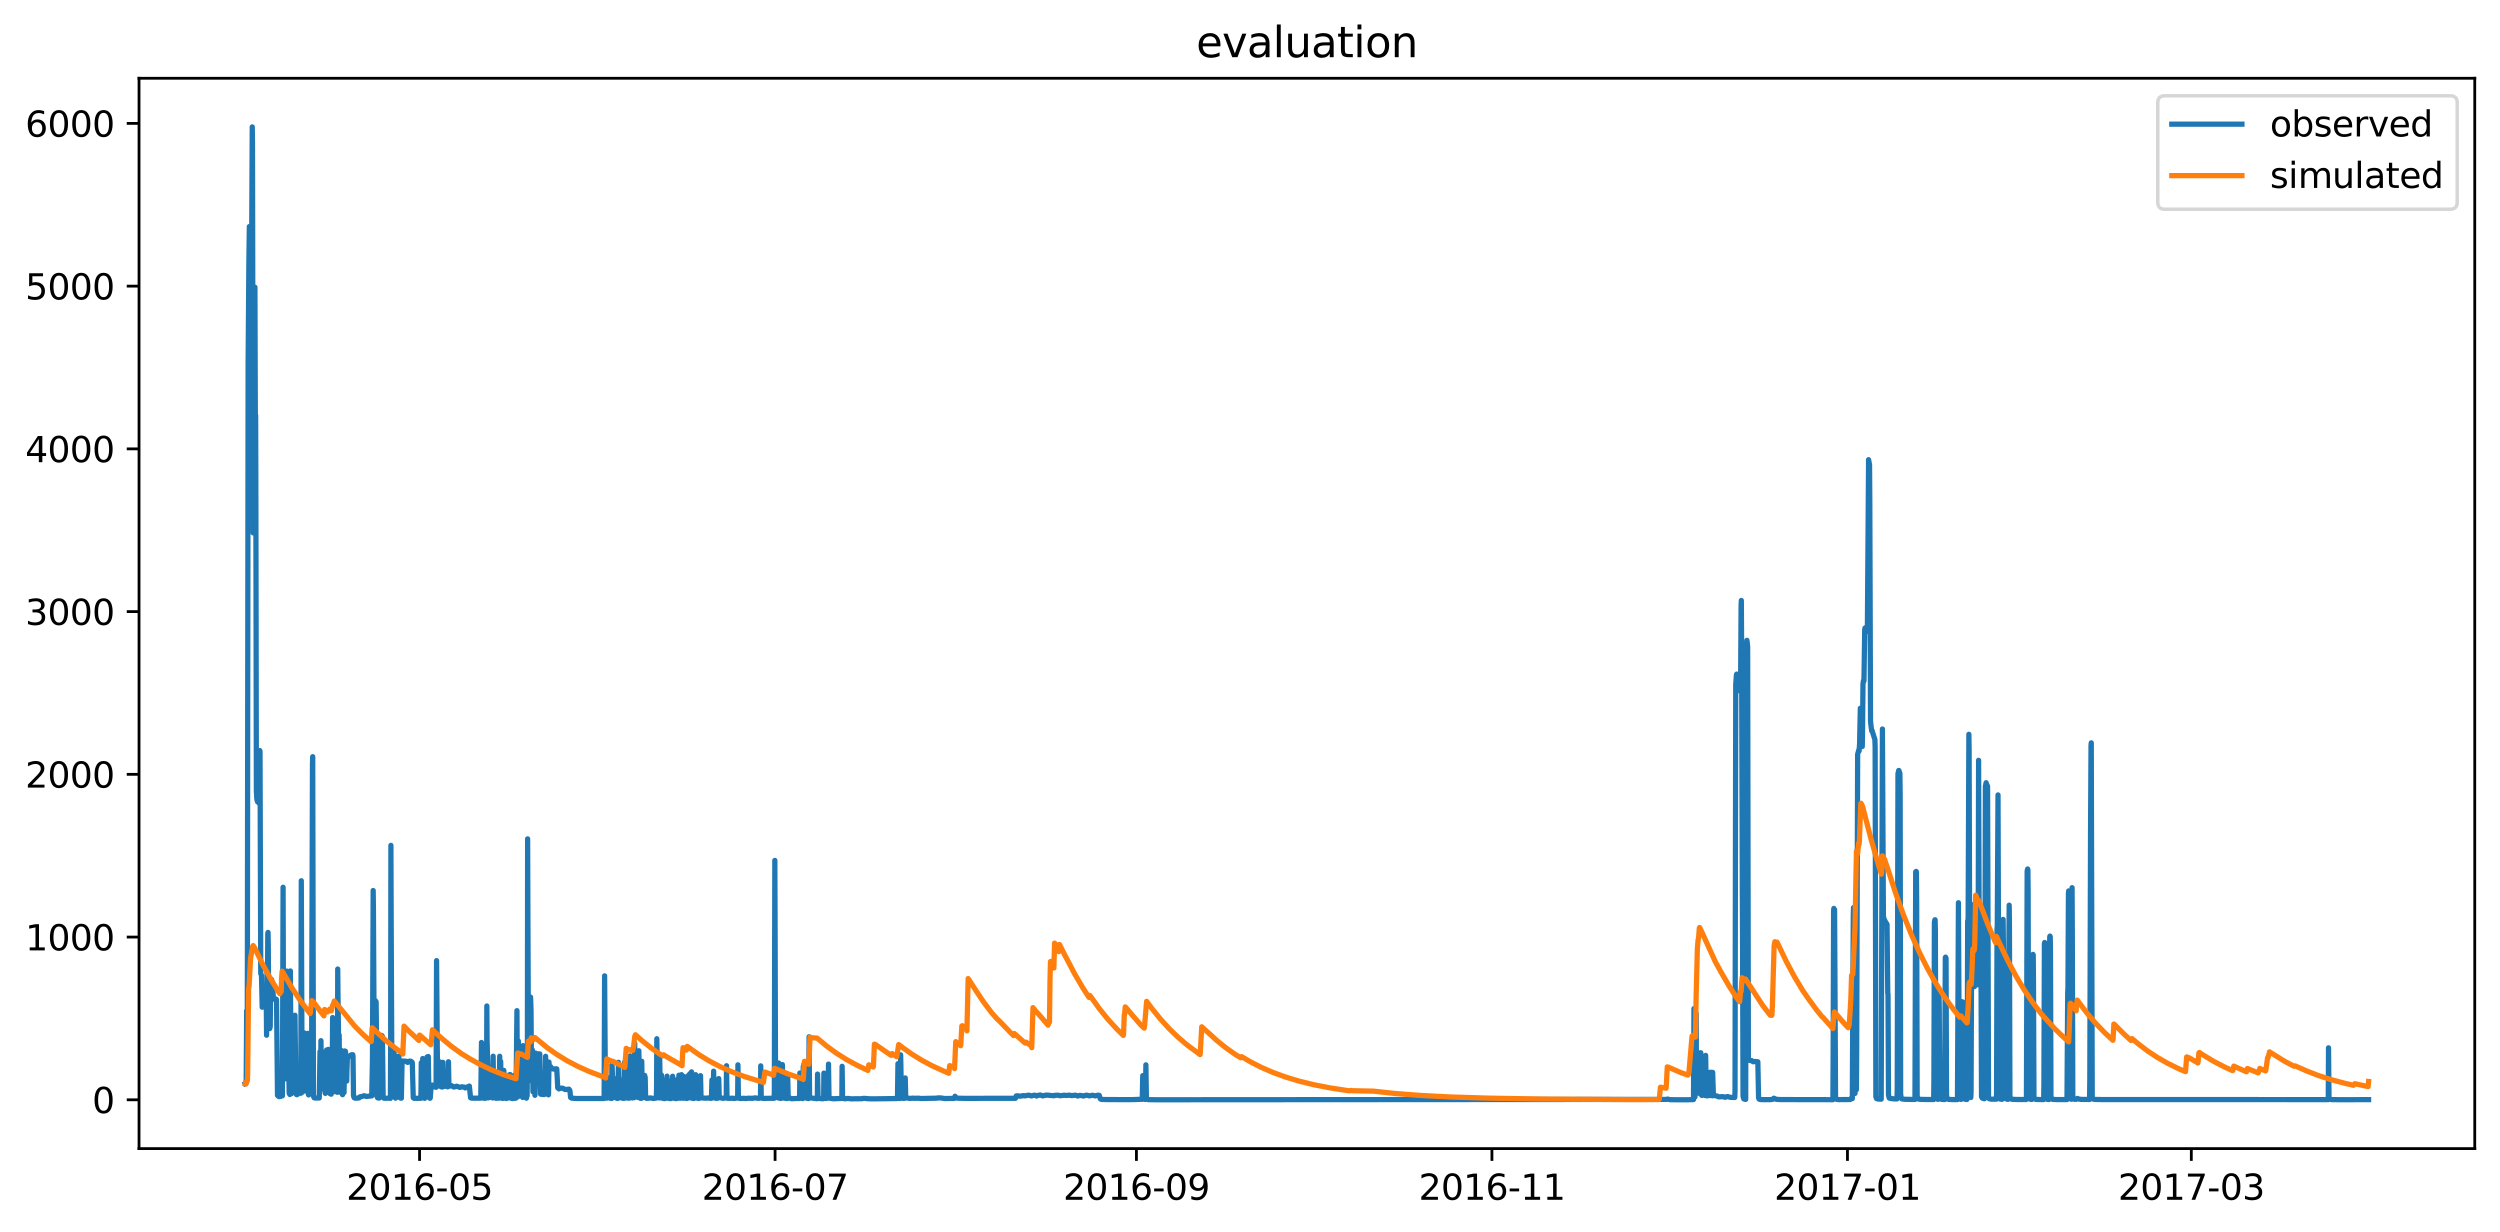 <?xml version="1.0" encoding="utf-8" standalone="no"?>
<!DOCTYPE svg PUBLIC "-//W3C//DTD SVG 1.1//EN"
  "http://www.w3.org/Graphics/SVG/1.1/DTD/svg11.dtd">
<svg xmlns:xlink="http://www.w3.org/1999/xlink" width="712.96pt" height="351.436pt" viewBox="0 0 712.96 351.436" xmlns="http://www.w3.org/2000/svg" version="1.1">
 <defs>
  <style type="text/css">*{stroke-linejoin: round; stroke-linecap: butt}</style>
 </defs>
 <g id="figure_1">
  <g id="patch_1">
   <path d="M 0 351.436 
L 712.96 351.436 
L 712.96 0 
L 0 0 
z
" style="fill: #ffffff"/>
  </g>
  <g id="axes_1">
   <g id="patch_2">
    <path d="M 39.65 327.558 
L 705.76 327.558 
L 705.76 22.318 
L 39.65 22.318 
z
" style="fill: #ffffff"/>
   </g>
   <g id="matplotlib.axis_1">
    <g id="xtick_1">
     <g id="line2d_1">
      <defs>
       <path id="mde71f99a13" d="M 0 0 
L 0 3.5 
" style="stroke: #000000; stroke-width: 0.8"/>
      </defs>
      <g>
       <use xlink:href="#mde71f99a13" x="119.652" y="327.558" style="stroke: #000000; stroke-width: 0.8"/>
      </g>
     </g>
     <g id="text_1">
      <!-- 2016-05 -->
      <g transform="translate(98.76 342.157) scale(0.1 -0.1)">
       <defs>
        <path id="DejaVuSans-32" d="M 1228 531 
L 3431 531 
L 3431 0 
L 469 0 
L 469 531 
Q 828 903 1448 1529 
Q 2069 2156 2228 2338 
Q 2531 2678 2651 2914 
Q 2772 3150 2772 3378 
Q 2772 3750 2511 3984 
Q 2250 4219 1831 4219 
Q 1534 4219 1204 4116 
Q 875 4013 500 3803 
L 500 4441 
Q 881 4594 1212 4672 
Q 1544 4750 1819 4750 
Q 2544 4750 2975 4387 
Q 3406 4025 3406 3419 
Q 3406 3131 3298 2873 
Q 3191 2616 2906 2266 
Q 2828 2175 2409 1742 
Q 1991 1309 1228 531 
z
" transform="scale(0.016)"/>
        <path id="DejaVuSans-30" d="M 2034 4250 
Q 1547 4250 1301 3770 
Q 1056 3291 1056 2328 
Q 1056 1369 1301 889 
Q 1547 409 2034 409 
Q 2525 409 2770 889 
Q 3016 1369 3016 2328 
Q 3016 3291 2770 3770 
Q 2525 4250 2034 4250 
z
M 2034 4750 
Q 2819 4750 3233 4129 
Q 3647 3509 3647 2328 
Q 3647 1150 3233 529 
Q 2819 -91 2034 -91 
Q 1250 -91 836 529 
Q 422 1150 422 2328 
Q 422 3509 836 4129 
Q 1250 4750 2034 4750 
z
" transform="scale(0.016)"/>
        <path id="DejaVuSans-31" d="M 794 531 
L 1825 531 
L 1825 4091 
L 703 3866 
L 703 4441 
L 1819 4666 
L 2450 4666 
L 2450 531 
L 3481 531 
L 3481 0 
L 794 0 
L 794 531 
z
" transform="scale(0.016)"/>
        <path id="DejaVuSans-36" d="M 2113 2584 
Q 1688 2584 1439 2293 
Q 1191 2003 1191 1497 
Q 1191 994 1439 701 
Q 1688 409 2113 409 
Q 2538 409 2786 701 
Q 3034 994 3034 1497 
Q 3034 2003 2786 2293 
Q 2538 2584 2113 2584 
z
M 3366 4563 
L 3366 3988 
Q 3128 4100 2886 4159 
Q 2644 4219 2406 4219 
Q 1781 4219 1451 3797 
Q 1122 3375 1075 2522 
Q 1259 2794 1537 2939 
Q 1816 3084 2150 3084 
Q 2853 3084 3261 2657 
Q 3669 2231 3669 1497 
Q 3669 778 3244 343 
Q 2819 -91 2113 -91 
Q 1303 -91 875 529 
Q 447 1150 447 2328 
Q 447 3434 972 4092 
Q 1497 4750 2381 4750 
Q 2619 4750 2861 4703 
Q 3103 4656 3366 4563 
z
" transform="scale(0.016)"/>
        <path id="DejaVuSans-2d" d="M 313 2009 
L 1997 2009 
L 1997 1497 
L 313 1497 
L 313 2009 
z
" transform="scale(0.016)"/>
        <path id="DejaVuSans-35" d="M 691 4666 
L 3169 4666 
L 3169 4134 
L 1269 4134 
L 1269 2991 
Q 1406 3038 1543 3061 
Q 1681 3084 1819 3084 
Q 2600 3084 3056 2656 
Q 3513 2228 3513 1497 
Q 3513 744 3044 326 
Q 2575 -91 1722 -91 
Q 1428 -91 1123 -41 
Q 819 9 494 109 
L 494 744 
Q 775 591 1075 516 
Q 1375 441 1709 441 
Q 2250 441 2565 725 
Q 2881 1009 2881 1497 
Q 2881 1984 2565 2268 
Q 2250 2553 1709 2553 
Q 1456 2553 1204 2497 
Q 953 2441 691 2322 
L 691 4666 
z
" transform="scale(0.016)"/>
       </defs>
       <use xlink:href="#DejaVuSans-32"/>
       <use xlink:href="#DejaVuSans-30" x="63.623"/>
       <use xlink:href="#DejaVuSans-31" x="127.246"/>
       <use xlink:href="#DejaVuSans-36" x="190.869"/>
       <use xlink:href="#DejaVuSans-2d" x="254.492"/>
       <use xlink:href="#DejaVuSans-30" x="290.576"/>
       <use xlink:href="#DejaVuSans-35" x="354.199"/>
      </g>
     </g>
    </g>
    <g id="xtick_2">
     <g id="line2d_2">
      <g>
       <use xlink:href="#mde71f99a13" x="221.039" y="327.558" style="stroke: #000000; stroke-width: 0.8"/>
      </g>
     </g>
     <g id="text_2">
      <!-- 2016-07 -->
      <g transform="translate(200.148 342.157) scale(0.1 -0.1)">
       <defs>
        <path id="DejaVuSans-37" d="M 525 4666 
L 3525 4666 
L 3525 4397 
L 1831 0 
L 1172 0 
L 2766 4134 
L 525 4134 
L 525 4666 
z
" transform="scale(0.016)"/>
       </defs>
       <use xlink:href="#DejaVuSans-32"/>
       <use xlink:href="#DejaVuSans-30" x="63.623"/>
       <use xlink:href="#DejaVuSans-31" x="127.246"/>
       <use xlink:href="#DejaVuSans-36" x="190.869"/>
       <use xlink:href="#DejaVuSans-2d" x="254.492"/>
       <use xlink:href="#DejaVuSans-30" x="290.576"/>
       <use xlink:href="#DejaVuSans-37" x="354.199"/>
      </g>
     </g>
    </g>
    <g id="xtick_3">
     <g id="line2d_3">
      <g>
       <use xlink:href="#mde71f99a13" x="324.089" y="327.558" style="stroke: #000000; stroke-width: 0.8"/>
      </g>
     </g>
     <g id="text_3">
      <!-- 2016-09 -->
      <g transform="translate(303.197 342.157) scale(0.1 -0.1)">
       <defs>
        <path id="DejaVuSans-39" d="M 703 97 
L 703 672 
Q 941 559 1184 500 
Q 1428 441 1663 441 
Q 2288 441 2617 861 
Q 2947 1281 2994 2138 
Q 2813 1869 2534 1725 
Q 2256 1581 1919 1581 
Q 1219 1581 811 2004 
Q 403 2428 403 3163 
Q 403 3881 828 4315 
Q 1253 4750 1959 4750 
Q 2769 4750 3195 4129 
Q 3622 3509 3622 2328 
Q 3622 1225 3098 567 
Q 2575 -91 1691 -91 
Q 1453 -91 1209 -44 
Q 966 3 703 97 
z
M 1959 2075 
Q 2384 2075 2632 2365 
Q 2881 2656 2881 3163 
Q 2881 3666 2632 3958 
Q 2384 4250 1959 4250 
Q 1534 4250 1286 3958 
Q 1038 3666 1038 3163 
Q 1038 2656 1286 2365 
Q 1534 2075 1959 2075 
z
" transform="scale(0.016)"/>
       </defs>
       <use xlink:href="#DejaVuSans-32"/>
       <use xlink:href="#DejaVuSans-30" x="63.623"/>
       <use xlink:href="#DejaVuSans-31" x="127.246"/>
       <use xlink:href="#DejaVuSans-36" x="190.869"/>
       <use xlink:href="#DejaVuSans-2d" x="254.492"/>
       <use xlink:href="#DejaVuSans-30" x="290.576"/>
       <use xlink:href="#DejaVuSans-39" x="354.199"/>
      </g>
     </g>
    </g>
    <g id="xtick_4">
     <g id="line2d_4">
      <g>
       <use xlink:href="#mde71f99a13" x="425.476" y="327.558" style="stroke: #000000; stroke-width: 0.8"/>
      </g>
     </g>
     <g id="text_4">
      <!-- 2016-11 -->
      <g transform="translate(404.585 342.157) scale(0.1 -0.1)">
       <use xlink:href="#DejaVuSans-32"/>
       <use xlink:href="#DejaVuSans-30" x="63.623"/>
       <use xlink:href="#DejaVuSans-31" x="127.246"/>
       <use xlink:href="#DejaVuSans-36" x="190.869"/>
       <use xlink:href="#DejaVuSans-2d" x="254.492"/>
       <use xlink:href="#DejaVuSans-31" x="290.576"/>
       <use xlink:href="#DejaVuSans-31" x="354.199"/>
      </g>
     </g>
    </g>
    <g id="xtick_5">
     <g id="line2d_5">
      <g>
       <use xlink:href="#mde71f99a13" x="526.864" y="327.558" style="stroke: #000000; stroke-width: 0.8"/>
      </g>
     </g>
     <g id="text_5">
      <!-- 2017-01 -->
      <g transform="translate(505.972 342.157) scale(0.1 -0.1)">
       <use xlink:href="#DejaVuSans-32"/>
       <use xlink:href="#DejaVuSans-30" x="63.623"/>
       <use xlink:href="#DejaVuSans-31" x="127.246"/>
       <use xlink:href="#DejaVuSans-37" x="190.869"/>
       <use xlink:href="#DejaVuSans-2d" x="254.492"/>
       <use xlink:href="#DejaVuSans-30" x="290.576"/>
       <use xlink:href="#DejaVuSans-31" x="354.199"/>
      </g>
     </g>
    </g>
    <g id="xtick_6">
     <g id="line2d_6">
      <g>
       <use xlink:href="#mde71f99a13" x="624.927" y="327.558" style="stroke: #000000; stroke-width: 0.8"/>
      </g>
     </g>
     <g id="text_6">
      <!-- 2017-03 -->
      <g transform="translate(604.036 342.157) scale(0.1 -0.1)">
       <defs>
        <path id="DejaVuSans-33" d="M 2597 2516 
Q 3050 2419 3304 2112 
Q 3559 1806 3559 1356 
Q 3559 666 3084 287 
Q 2609 -91 1734 -91 
Q 1441 -91 1130 -33 
Q 819 25 488 141 
L 488 750 
Q 750 597 1062 519 
Q 1375 441 1716 441 
Q 2309 441 2620 675 
Q 2931 909 2931 1356 
Q 2931 1769 2642 2001 
Q 2353 2234 1838 2234 
L 1294 2234 
L 1294 2753 
L 1863 2753 
Q 2328 2753 2575 2939 
Q 2822 3125 2822 3475 
Q 2822 3834 2567 4026 
Q 2313 4219 1838 4219 
Q 1578 4219 1281 4162 
Q 984 4106 628 3988 
L 628 4550 
Q 988 4650 1302 4700 
Q 1616 4750 1894 4750 
Q 2613 4750 3031 4423 
Q 3450 4097 3450 3541 
Q 3450 3153 3228 2886 
Q 3006 2619 2597 2516 
z
" transform="scale(0.016)"/>
       </defs>
       <use xlink:href="#DejaVuSans-32"/>
       <use xlink:href="#DejaVuSans-30" x="63.623"/>
       <use xlink:href="#DejaVuSans-31" x="127.246"/>
       <use xlink:href="#DejaVuSans-37" x="190.869"/>
       <use xlink:href="#DejaVuSans-2d" x="254.492"/>
       <use xlink:href="#DejaVuSans-30" x="290.576"/>
       <use xlink:href="#DejaVuSans-33" x="354.199"/>
      </g>
     </g>
    </g>
   </g>
   <g id="matplotlib.axis_2">
    <g id="ytick_1">
     <g id="line2d_7">
      <defs>
       <path id="maaecb0403d" d="M 0 0 
L -3.5 0 
" style="stroke: #000000; stroke-width: 0.8"/>
      </defs>
      <g>
       <use xlink:href="#maaecb0403d" x="39.65" y="313.638" style="stroke: #000000; stroke-width: 0.8"/>
      </g>
     </g>
     <g id="text_7">
      <!-- 0 -->
      <g transform="translate(26.288 317.437) scale(0.1 -0.1)">
       <use xlink:href="#DejaVuSans-30"/>
      </g>
     </g>
    </g>
    <g id="ytick_2">
     <g id="line2d_8">
      <g>
       <use xlink:href="#maaecb0403d" x="39.65" y="267.229" style="stroke: #000000; stroke-width: 0.8"/>
      </g>
     </g>
     <g id="text_8">
      <!-- 1000 -->
      <g transform="translate(7.2 271.029) scale(0.1 -0.1)">
       <use xlink:href="#DejaVuSans-31"/>
       <use xlink:href="#DejaVuSans-30" x="63.623"/>
       <use xlink:href="#DejaVuSans-30" x="127.246"/>
       <use xlink:href="#DejaVuSans-30" x="190.869"/>
      </g>
     </g>
    </g>
    <g id="ytick_3">
     <g id="line2d_9">
      <g>
       <use xlink:href="#maaecb0403d" x="39.65" y="220.821" style="stroke: #000000; stroke-width: 0.8"/>
      </g>
     </g>
     <g id="text_9">
      <!-- 2000 -->
      <g transform="translate(7.2 224.62) scale(0.1 -0.1)">
       <use xlink:href="#DejaVuSans-32"/>
       <use xlink:href="#DejaVuSans-30" x="63.623"/>
       <use xlink:href="#DejaVuSans-30" x="127.246"/>
       <use xlink:href="#DejaVuSans-30" x="190.869"/>
      </g>
     </g>
    </g>
    <g id="ytick_4">
     <g id="line2d_10">
      <g>
       <use xlink:href="#maaecb0403d" x="39.65" y="174.413" style="stroke: #000000; stroke-width: 0.8"/>
      </g>
     </g>
     <g id="text_10">
      <!-- 3000 -->
      <g transform="translate(7.2 178.212) scale(0.1 -0.1)">
       <use xlink:href="#DejaVuSans-33"/>
       <use xlink:href="#DejaVuSans-30" x="63.623"/>
       <use xlink:href="#DejaVuSans-30" x="127.246"/>
       <use xlink:href="#DejaVuSans-30" x="190.869"/>
      </g>
     </g>
    </g>
    <g id="ytick_5">
     <g id="line2d_11">
      <g>
       <use xlink:href="#maaecb0403d" x="39.65" y="128.004" style="stroke: #000000; stroke-width: 0.8"/>
      </g>
     </g>
     <g id="text_11">
      <!-- 4000 -->
      <g transform="translate(7.2 131.804) scale(0.1 -0.1)">
       <defs>
        <path id="DejaVuSans-34" d="M 2419 4116 
L 825 1625 
L 2419 1625 
L 2419 4116 
z
M 2253 4666 
L 3047 4666 
L 3047 1625 
L 3713 1625 
L 3713 1100 
L 3047 1100 
L 3047 0 
L 2419 0 
L 2419 1100 
L 313 1100 
L 313 1709 
L 2253 4666 
z
" transform="scale(0.016)"/>
       </defs>
       <use xlink:href="#DejaVuSans-34"/>
       <use xlink:href="#DejaVuSans-30" x="63.623"/>
       <use xlink:href="#DejaVuSans-30" x="127.246"/>
       <use xlink:href="#DejaVuSans-30" x="190.869"/>
      </g>
     </g>
    </g>
    <g id="ytick_6">
     <g id="line2d_12">
      <g>
       <use xlink:href="#maaecb0403d" x="39.65" y="81.596" style="stroke: #000000; stroke-width: 0.8"/>
      </g>
     </g>
     <g id="text_12">
      <!-- 5000 -->
      <g transform="translate(7.2 85.395) scale(0.1 -0.1)">
       <use xlink:href="#DejaVuSans-35"/>
       <use xlink:href="#DejaVuSans-30" x="63.623"/>
       <use xlink:href="#DejaVuSans-30" x="127.246"/>
       <use xlink:href="#DejaVuSans-30" x="190.869"/>
      </g>
     </g>
    </g>
    <g id="ytick_7">
     <g id="line2d_13">
      <g>
       <use xlink:href="#maaecb0403d" x="39.65" y="35.188" style="stroke: #000000; stroke-width: 0.8"/>
      </g>
     </g>
     <g id="text_13">
      <!-- 6000 -->
      <g transform="translate(7.2 38.987) scale(0.1 -0.1)">
       <use xlink:href="#DejaVuSans-36"/>
       <use xlink:href="#DejaVuSans-30" x="63.623"/>
       <use xlink:href="#DejaVuSans-30" x="127.246"/>
       <use xlink:href="#DejaVuSans-30" x="190.869"/>
      </g>
     </g>
    </g>
   </g>
   <g id="line2d_14">
    <path d="M 69.928 309.046 
L 70.135 308.941 
L 70.205 308.772 
L 70.343 288.236 
L 70.482 304.166 
L 70.551 276.278 
L 70.759 103.949 
L 70.967 75.756 
L 71.105 64.618 
L 71.313 71.695 
L 71.451 75.872 
L 71.59 112.882 
L 71.798 64.038 
L 71.936 36.193 
L 72.005 40.485 
L 72.213 151.981 
L 72.559 85.153 
L 72.698 81.905 
L 72.836 126.805 
L 72.906 118.451 
L 72.975 145.02 
L 73.113 225.538 
L 73.252 227.975 
L 73.46 228.671 
L 73.598 228.787 
L 73.667 228.787 
L 73.737 228.903 
L 73.806 228.787 
L 73.944 229.135 
L 74.014 225.654 
L 74.083 214.052 
L 74.152 214.284 
L 74.36 277.62 
L 74.568 278.189 
L 74.775 287.238 
L 75.33 287.029 
L 75.468 287.099 
L 75.537 286.89 
L 75.607 286.96 
L 75.676 286.89 
L 75.953 287.679 
L 76.022 295.232 
L 76.161 275.601 
L 76.23 288.909 
L 76.368 266.262 
L 76.438 265.914 
L 76.507 269.592 
L 76.645 292.25 
L 76.853 293.306 
L 76.922 293.341 
L 77.061 292.819 
L 77.199 279.337 
L 77.338 279.372 
L 77.407 279.302 
L 77.684 280.277 
L 77.961 284.5 
L 78.169 284.732 
L 78.238 284.976 
L 78.307 284.767 
L 78.377 284.871 
L 78.515 284.871 
L 78.584 285.08 
L 78.723 284.906 
L 78.861 285.115 
L 79.138 312.39 
L 79.554 312.749 
L 79.831 312.721 
L 80.524 312.508 
L 80.593 296.768 
L 80.731 253.035 
L 80.87 299.525 
L 80.939 298.457 
L 81.008 292.68 
L 81.078 305.257 
L 81.147 297.982 
L 81.216 295.847 
L 81.285 297.077 
L 81.355 305.606 
L 81.424 302.831 
L 81.493 307.667 
L 81.632 291.032 
L 81.701 296.787 
L 81.77 304.277 
L 81.839 276.947 
L 81.978 305.043 
L 82.047 301.474 
L 82.116 307.026 
L 82.186 293.631 
L 82.255 297.425 
L 82.463 311.742 
L 82.67 312.136 
L 82.809 276.901 
L 83.017 309.782 
L 83.155 311.872 
L 83.294 292.401 
L 83.363 298.446 
L 83.501 299.304 
L 83.571 299.339 
L 83.709 310.506 
L 83.778 304.328 
L 83.848 311.11 
L 83.986 297.448 
L 84.055 304.492 
L 84.125 289.535 
L 84.194 295.522 
L 84.402 310.365 
L 84.54 312.146 
L 84.679 312.192 
L 85.233 311.799 
L 85.579 311.742 
L 85.787 311.788 
L 85.925 251.179 
L 86.133 305.691 
L 86.202 311.509 
L 86.272 309.392 
L 86.341 301.3 
L 86.41 309.036 
L 86.479 305.371 
L 86.549 296.787 
L 86.618 306.37 
L 86.687 294.536 
L 86.756 305.842 
L 86.826 302.843 
L 86.964 305.389 
L 87.033 307.976 
L 87.103 304.386 
L 87.172 311.11 
L 87.241 302.808 
L 87.31 303.18 
L 87.38 311.092 
L 87.518 299.908 
L 87.657 310.091 
L 87.726 294.698 
L 87.795 296.566 
L 87.934 312.06 
L 88.003 312.252 
L 88.141 305.64 
L 88.28 311.914 
L 88.488 311.924 
L 88.834 311.893 
L 89.111 217.881 
L 89.18 215.793 
L 89.388 312.622 
L 89.596 313.088 
L 90.011 313.136 
L 90.773 313.119 
L 91.05 313.131 
L 91.258 299.908 
L 91.396 310.766 
L 91.535 296.787 
L 91.673 310.322 
L 91.743 306.51 
L 91.812 302.53 
L 91.881 303.156 
L 92.02 303.214 
L 92.089 303.156 
L 92.158 303.249 
L 92.227 303.18 
L 92.297 303.156 
L 92.504 300.117 
L 92.574 300.906 
L 92.712 311.706 
L 92.781 311.817 
L 92.851 309.651 
L 92.989 302.402 
L 93.128 299.444 
L 93.197 299.467 
L 93.612 299.27 
L 93.751 299.304 
L 93.82 301.567 
L 93.959 311.752 
L 94.167 311.924 
L 94.444 312.044 
L 94.582 300.697 
L 94.651 300.813 
L 94.721 308.377 
L 94.859 290.185 
L 94.998 311.414 
L 95.205 299.235 
L 95.344 299.165 
L 95.413 307.948 
L 95.482 303.215 
L 95.552 308.061 
L 95.621 303.342 
L 95.829 311.216 
L 96.036 311.454 
L 96.175 311.505 
L 96.244 307.68 
L 96.313 276.356 
L 96.383 283.758 
L 96.59 298.585 
L 96.66 297.286 
L 96.729 295.197 
L 96.867 311.465 
L 97.075 300.557 
L 97.144 299.571 
L 97.214 299.606 
L 97.283 299.722 
L 97.352 299.571 
L 97.629 312.09 
L 97.698 312.183 
L 97.837 299.838 
L 97.906 307.668 
L 97.975 303.965 
L 98.114 311.584 
L 98.322 299.722 
L 98.391 307.668 
L 98.46 303.988 
L 98.53 299.827 
L 98.599 307.668 
L 98.668 305.217 
L 98.807 301.88 
L 98.876 308.298 
L 98.945 305.111 
L 99.084 301.184 
L 99.361 301.323 
L 99.638 301.288 
L 99.984 300.917 
L 100.192 300.813 
L 100.607 300.79 
L 100.676 301.323 
L 100.815 312.515 
L 101.023 313.075 
L 101.369 313.189 
L 102.131 313.142 
L 102.408 313.106 
L 102.615 312.805 
L 103.17 312.714 
L 103.862 312.48 
L 104.139 312.581 
L 104.485 312.693 
L 105.316 312.589 
L 106.009 312.54 
L 106.217 302.402 
L 106.424 253.964 
L 106.494 259.161 
L 106.632 284.709 
L 106.84 285.254 
L 107.048 285.428 
L 107.255 285.672 
L 107.325 290.812 
L 107.463 312.545 
L 107.671 313.062 
L 108.017 313.16 
L 108.156 313.148 
L 108.364 295.429 
L 108.433 295.29 
L 108.502 295.534 
L 108.571 295.499 
L 108.848 295.29 
L 108.987 295.429 
L 109.056 295.569 
L 109.264 312.885 
L 109.472 313.177 
L 109.956 313.212 
L 110.857 313.171 
L 111.341 313.236 
L 111.411 295.492 
L 111.48 241.085 
L 111.549 260.994 
L 111.757 307.005 
L 111.826 308.109 
L 111.965 300.859 
L 112.034 300.813 
L 112.172 312.244 
L 112.242 308.868 
L 112.38 299.664 
L 112.588 312.85 
L 112.796 313.177 
L 113.073 303.156 
L 113.211 308.317 
L 113.281 301.277 
L 113.488 312.835 
L 113.627 306.817 
L 113.696 308.157 
L 113.765 301.161 
L 113.973 312.828 
L 114.181 313.131 
L 114.458 313.194 
L 114.666 302.889 
L 114.804 302.576 
L 115.774 302.646 
L 115.981 302.831 
L 116.258 302.982 
L 116.328 302.947 
L 116.397 302.715 
L 116.466 302.773 
L 116.674 302.681 
L 116.812 302.611 
L 116.951 302.646 
L 117.09 302.611 
L 117.505 302.889 
L 117.574 303.017 
L 117.851 313.056 
L 118.059 313.218 
L 118.89 313.218 
L 119.306 313.227 
L 119.998 313.218 
L 120.067 310.775 
L 120.137 303.087 
L 120.206 307.079 
L 120.344 312.864 
L 120.552 301.88 
L 120.76 312.871 
L 120.968 313.189 
L 121.106 313.232 
L 121.175 310.966 
L 121.314 302.553 
L 121.452 302.507 
L 121.66 312.871 
L 121.799 301.416 
L 121.868 306.204 
L 122.007 312.857 
L 122.145 301.3 
L 122.214 306.181 
L 122.353 312.857 
L 122.561 313.183 
L 122.63 313.212 
L 122.699 313.118 
L 122.907 310.377 
L 123.045 310.228 
L 123.253 309.445 
L 123.669 309.889 
L 124.361 310.076 
L 124.5 273.954 
L 124.707 299.235 
L 124.846 309.484 
L 124.915 308.746 
L 125.054 306.486 
L 125.192 306.463 
L 125.261 307.735 
L 125.4 302.831 
L 125.538 309.802 
L 125.746 309.889 
L 126.023 310.011 
L 126.162 309.993 
L 126.3 302.971 
L 126.439 309.854 
L 126.993 309.767 
L 127.131 309.663 
L 127.339 309.732 
L 127.616 309.941 
L 127.755 309.924 
L 127.893 302.797 
L 128.032 309.802 
L 128.309 309.698 
L 128.724 309.611 
L 129.001 309.732 
L 129.278 309.959 
L 129.486 310.011 
L 129.832 309.906 
L 130.248 309.767 
L 131.148 310.109 
L 131.702 309.941 
L 132.395 310.027 
L 132.672 310.263 
L 133.849 309.732 
L 134.195 313.051 
L 134.541 313.189 
L 137.104 313.171 
L 137.312 297.297 
L 137.45 312.512 
L 137.658 313.131 
L 138.073 313.218 
L 138.697 313.154 
L 138.766 308.858 
L 138.835 286.89 
L 138.904 296.497 
L 139.32 313.088 
L 139.389 307.544 
L 139.458 310.177 
L 139.528 312.612 
L 139.597 307.2 
L 139.666 310.183 
L 139.735 312.612 
L 139.805 305.812 
L 139.874 309.795 
L 140.012 312.94 
L 140.082 306.249 
L 140.151 309.866 
L 140.29 312.94 
L 140.497 313.125 
L 140.636 301.207 
L 140.774 312.589 
L 140.844 306.736 
L 140.913 310.026 
L 140.982 306.324 
L 141.19 312.987 
L 141.398 313.206 
L 141.882 313.189 
L 141.952 307.085 
L 142.021 310.009 
L 142.159 312.954 
L 142.367 313.183 
L 142.506 301.23 
L 142.644 312.604 
L 142.783 302.704 
L 142.99 313 
L 143.198 313.227 
L 143.475 313.236 
L 143.683 305.262 
L 143.891 312.967 
L 144.098 313.206 
L 144.445 313.278 
L 144.514 307.747 
L 144.583 310.119 
L 144.722 313 
L 144.791 313.136 
L 144.86 307.573 
L 144.93 310.096 
L 145.068 312.98 
L 145.137 313.112 
L 145.207 306.526 
L 145.276 309.776 
L 145.414 312.973 
L 145.484 306.44 
L 145.553 309.776 
L 145.691 312.987 
L 145.899 313.237 
L 146.176 313.297 
L 146.245 307.947 
L 146.315 310.119 
L 146.453 313.011 
L 146.661 313.227 
L 146.73 313.236 
L 146.799 306.594 
L 146.869 309.73 
L 147.007 312.994 
L 147.146 313.165 
L 147.423 288.224 
L 147.561 312.313 
L 147.63 312.807 
L 147.838 296.891 
L 147.977 312.462 
L 148.046 306.763 
L 148.115 309.853 
L 148.184 305.254 
L 148.323 312.581 
L 148.392 305.819 
L 148.461 309.521 
L 148.531 304.833 
L 148.669 312.573 
L 148.877 300.615 
L 149.085 312.98 
L 149.154 298.202 
L 149.223 299.467 
L 149.362 312.604 
L 149.57 304.696 
L 149.639 309.341 
L 149.777 299.119 
L 149.985 312.973 
L 150.124 313.177 
L 150.193 304.658 
L 150.262 309.023 
L 150.331 312.544 
L 150.401 303.147 
L 150.47 239.229 
L 150.539 259.869 
L 150.747 308.266 
L 150.816 297.993 
L 150.885 298.829 
L 150.955 308.119 
L 151.093 288.77 
L 151.162 304.572 
L 151.232 296.856 
L 151.301 284.361 
L 151.37 285.95 
L 151.439 288.248 
L 151.578 307.381 
L 151.647 303.639 
L 151.716 299.339 
L 151.786 299.374 
L 151.855 299.502 
L 151.993 311.353 
L 152.132 302.495 
L 152.201 303.62 
L 152.27 303.597 
L 152.409 303.887 
L 152.547 312.354 
L 152.755 300.337 
L 152.963 300.534 
L 153.932 300.557 
L 154.14 311.974 
L 154.279 312.071 
L 154.487 312.062 
L 154.764 312.136 
L 155.179 312.146 
L 155.248 305.804 
L 155.318 307.442 
L 155.456 311.914 
L 155.595 301.242 
L 155.664 302.982 
L 155.733 308.383 
L 155.802 305.169 
L 156.079 312.042 
L 156.426 312.228 
L 156.564 302.889 
L 156.633 304.073 
L 156.703 304.015 
L 156.772 304.189 
L 156.841 304.073 
L 156.98 304.131 
L 157.464 304.804 
L 157.949 304.873 
L 158.434 304.804 
L 158.78 304.827 
L 159.057 310.245 
L 159.404 310.54 
L 159.611 310.41 
L 160.027 310.329 
L 160.442 310.329 
L 161.204 310.73 
L 162.243 310.605 
L 162.52 310.983 
L 162.728 312.988 
L 163.005 313.16 
L 164.321 313.278 
L 172.285 313.278 
L 172.423 278.293 
L 172.631 308.121 
L 172.7 302.762 
L 172.908 312.966 
L 173.047 313.183 
L 173.254 307.276 
L 173.324 307.603 
L 173.462 312.94 
L 173.531 313.082 
L 173.67 307.615 
L 173.808 312.94 
L 174.016 313.206 
L 174.432 313.263 
L 174.501 303.657 
L 174.57 304.078 
L 174.847 312.911 
L 174.916 313.051 
L 175.055 307.661 
L 175.124 312.412 
L 175.263 307.638 
L 175.401 312.878 
L 175.54 307.661 
L 175.678 312.94 
L 175.886 313.212 
L 176.163 313.258 
L 176.371 302.947 
L 176.578 312.933 
L 176.648 313.056 
L 176.786 307.864 
L 176.925 312.892 
L 177.132 313.107 
L 177.202 313.131 
L 177.34 308.284 
L 177.479 312.966 
L 177.687 313.222 
L 177.964 313.232 
L 178.102 302.913 
L 178.171 308.023 
L 178.31 312.919 
L 178.518 313.125 
L 178.587 313.125 
L 178.725 301.277 
L 178.933 312.919 
L 179.141 313.177 
L 179.418 313.194 
L 179.695 301.114 
L 179.833 307.258 
L 179.903 307.277 
L 180.041 312.906 
L 180.249 313.102 
L 180.387 313.125 
L 180.526 307.422 
L 180.664 312.906 
L 180.803 313.045 
L 180.872 313.027 
L 181.011 297.576 
L 181.08 307.596 
L 181.149 306.128 
L 181.218 306.437 
L 181.288 312.324 
L 181.426 300.14 
L 181.634 312.864 
L 181.772 299.919 
L 181.98 312.878 
L 182.05 313.019 
L 182.188 299.664 
L 182.396 312.94 
L 182.604 313.212 
L 182.881 313.236 
L 183.019 302.657 
L 183.088 307.719 
L 183.227 307.053 
L 183.365 312.892 
L 183.435 313.019 
L 183.573 307.181 
L 183.712 312.871 
L 183.85 306.7 
L 183.919 307.321 
L 183.989 307.189 
L 184.127 312.946 
L 184.335 313.222 
L 184.75 313.218 
L 185.374 313.102 
L 186.343 313.258 
L 187.174 313.154 
L 187.244 310.273 
L 187.313 296.241 
L 187.382 300.662 
L 187.451 300.859 
L 187.659 312.979 
L 187.798 307.934 
L 187.936 312.966 
L 188.005 313.118 
L 188.144 302.031 
L 188.213 307.158 
L 188.352 312.926 
L 188.49 313.119 
L 188.629 306.571 
L 188.767 312.911 
L 188.975 313.206 
L 189.39 313.297 
L 189.737 313.278 
L 189.875 307.921 
L 190.014 312.947 
L 190.083 313.1 
L 190.221 306.907 
L 190.36 312.933 
L 190.568 313.194 
L 190.983 313.297 
L 191.399 313.278 
L 191.537 308.172 
L 191.676 312.947 
L 191.814 306.93 
L 191.953 312.911 
L 192.161 313.171 
L 192.645 313.297 
L 193.061 313.278 
L 193.199 307.805 
L 193.338 312.94 
L 193.476 313.136 
L 193.615 306.639 
L 193.753 312.925 
L 193.961 313.216 
L 194.169 307.738 
L 194.238 306.523 
L 194.307 307.555 
L 194.377 306.481 
L 194.515 312.952 
L 194.723 313.194 
L 195 313.194 
L 195.138 307.024 
L 195.277 312.911 
L 195.485 313.16 
L 195.831 313.268 
L 195.97 313.258 
L 196.108 307.692 
L 196.247 312.94 
L 196.385 306.631 
L 196.524 312.911 
L 196.593 313.063 
L 196.731 306.219 
L 196.87 312.892 
L 197.078 313.136 
L 197.216 305.682 
L 197.355 312.952 
L 197.562 313.242 
L 197.909 313.278 
L 198.047 307.715 
L 198.186 312.94 
L 198.255 313.088 
L 198.393 306.478 
L 198.532 312.885 
L 198.74 313.125 
L 199.224 313.278 
L 199.363 307.773 
L 199.501 312.946 
L 199.64 313.16 
L 199.778 306.759 
L 199.917 312.892 
L 200.125 313.102 
L 200.61 313.148 
L 201.371 313.189 
L 202.064 313.113 
L 202.479 313.218 
L 202.895 313.218 
L 203.033 308.004 
L 203.172 312.892 
L 203.38 313.074 
L 203.518 305.488 
L 203.657 312.842 
L 203.864 313.119 
L 204.211 313.236 
L 204.834 313.154 
L 204.972 307.598 
L 205.111 312.864 
L 205.319 313.051 
L 206.219 313.236 
L 206.704 313.136 
L 207.05 313.119 
L 207.119 312.205 
L 207.189 303.934 
L 207.327 312.842 
L 207.535 313.227 
L 208.02 313.227 
L 208.92 313.189 
L 209.335 313.278 
L 209.959 313.171 
L 210.305 313.125 
L 210.374 312.294 
L 210.444 303.678 
L 210.582 312.828 
L 210.79 313.216 
L 211.205 313.268 
L 212.244 313.212 
L 212.66 313.297 
L 213.352 313.194 
L 213.906 313.2 
L 214.46 313.236 
L 215.361 313.102 
L 216.33 313.236 
L 216.815 313.148 
L 216.884 312.464 
L 216.953 303.968 
L 217.092 312.785 
L 217.3 313.189 
L 217.577 313.232 
L 220.762 313.22 
L 220.832 311.031 
L 220.97 245.378 
L 221.039 263.35 
L 221.178 311.318 
L 221.247 312.067 
L 221.316 303.748 
L 221.455 312.037 
L 221.524 303.087 
L 221.663 312.748 
L 221.87 313.107 
L 221.94 313.125 
L 222.009 312.582 
L 222.078 303.156 
L 222.217 312.792 
L 222.424 313.212 
L 222.701 313.263 
L 222.771 313.047 
L 222.84 305.906 
L 222.978 312.828 
L 223.048 312.557 
L 223.117 303.597 
L 223.255 312.785 
L 223.463 313.142 
L 224.502 313.282 
L 224.571 313.124 
L 224.641 307.055 
L 224.779 312.835 
L 224.987 313.177 
L 225.472 313.222 
L 225.61 313.24 
L 225.749 313.342 
L 227.272 313.258 
L 227.826 313.278 
L 227.965 313.258 
L 228.034 313.015 
L 228.103 306.01 
L 228.242 312.792 
L 228.449 313.218 
L 228.934 313.297 
L 229.004 313.032 
L 229.073 304.177 
L 229.211 311.988 
L 229.281 303.481 
L 229.419 312.748 
L 229.488 313.032 
L 229.558 312.72 
L 229.627 304.85 
L 229.765 312.785 
L 229.973 313.171 
L 230.596 313.292 
L 230.666 311.238 
L 230.735 295.685 
L 230.873 312.426 
L 231.081 313.008 
L 231.22 313.113 
L 233.02 313.334 
L 233.089 313.226 
L 233.159 306.312 
L 233.297 312.82 
L 233.505 313.232 
L 234.544 313.351 
L 234.821 313.334 
L 234.89 313.219 
L 234.959 306.034 
L 235.098 312.82 
L 235.306 313.242 
L 235.721 313.258 
L 236.067 313.128 
L 236.137 305.732 
L 236.206 310.956 
L 236.275 303.458 
L 236.414 312.763 
L 236.621 313.194 
L 237.66 313.356 
L 239.946 313.253 
L 240.015 313.242 
L 240.084 313.085 
L 240.153 304.096 
L 240.292 312.755 
L 240.5 313.257 
L 240.915 313.368 
L 241.677 313.258 
L 242.092 313.282 
L 242.647 313.368 
L 245.901 313.337 
L 246.04 313.247 
L 246.732 313.247 
L 247.148 313.292 
L 247.771 313.356 
L 249.156 313.373 
L 249.71 313.368 
L 255.943 313.281 
L 256.082 303.342 
L 256.22 312.755 
L 256.428 313.227 
L 256.705 313.273 
L 256.774 313.202 
L 256.844 300.824 
L 256.913 303.864 
L 257.051 312.69 
L 257.259 313.148 
L 257.605 313.242 
L 258.021 313.218 
L 258.159 307.411 
L 258.298 312.828 
L 258.506 313.107 
L 259.544 313.258 
L 260.306 313.171 
L 260.791 313.218 
L 261.484 313.206 
L 262.038 313.194 
L 262.592 313.278 
L 267.232 313.182 
L 267.439 313.095 
L 268.063 313.102 
L 268.824 313.189 
L 269.309 313.278 
L 272.149 313.253 
L 272.356 312.634 
L 272.772 313.136 
L 273.257 313.194 
L 275.057 313.236 
L 289.601 313.21 
L 289.808 312.548 
L 290.224 312.508 
L 290.778 312.619 
L 291.955 312.447 
L 292.232 312.54 
L 292.717 312.439 
L 293.34 312.325 
L 293.617 312.382 
L 294.102 312.54 
L 294.448 312.439 
L 295.072 312.317 
L 295.279 312.382 
L 295.626 312.573 
L 295.833 312.479 
L 296.18 312.334 
L 296.803 312.285 
L 297.011 312.39 
L 297.357 312.54 
L 297.703 312.447 
L 298.188 312.325 
L 298.95 312.317 
L 299.296 312.382 
L 300.404 312.472 
L 300.612 312.494 
L 300.82 312.358 
L 301.858 312.342 
L 302.274 312.494 
L 303.521 312.334 
L 304.075 312.415 
L 304.975 312.317 
L 305.321 312.399 
L 305.598 312.447 
L 306.568 312.342 
L 306.914 312.374 
L 307.329 312.573 
L 307.953 312.382 
L 308.715 312.487 
L 308.992 312.573 
L 309.269 312.48 
L 309.823 312.325 
L 310.238 312.399 
L 310.654 312.54 
L 311.485 312.35 
L 311.969 312.423 
L 312.316 312.54 
L 312.662 312.447 
L 313.147 312.317 
L 313.493 312.374 
L 313.77 313.346 
L 314.047 313.515 
L 314.878 313.567 
L 320.418 313.599 
L 323.119 313.587 
L 325.266 313.502 
L 325.474 313.488 
L 325.751 313.515 
L 325.889 306.76 
L 326.028 312.936 
L 326.236 313.408 
L 326.513 313.52 
L 326.651 313.536 
L 326.79 303.675 
L 326.928 312.975 
L 327.136 313.485 
L 327.482 313.601 
L 329.837 313.634 
L 475.339 313.531 
L 475.547 313.435 
L 476.309 313.616 
L 478.732 313.639 
L 481.364 313.634 
L 482.957 313.583 
L 483.095 287.633 
L 483.234 312.037 
L 483.372 312.85 
L 483.719 289.048 
L 483.788 304.369 
L 483.857 304.109 
L 483.926 300.093 
L 483.996 300.233 
L 484.065 300.059 
L 484.203 311.731 
L 484.273 305.234 
L 484.342 308.073 
L 484.411 311.776 
L 484.619 300.441 
L 484.758 311.83 
L 484.965 300.233 
L 485.035 300.233 
L 485.242 312.309 
L 485.381 312.415 
L 485.45 305.803 
L 485.519 308.203 
L 485.658 312.277 
L 485.727 312.317 
L 485.796 305.748 
L 485.866 308.203 
L 485.935 305.1 
L 486.143 312.301 
L 486.281 312.415 
L 486.42 300.987 
L 486.627 312.399 
L 486.835 312.54 
L 486.904 305.894 
L 486.974 308.149 
L 487.112 312.334 
L 487.389 312.447 
L 487.597 312.447 
L 487.666 305.797 
L 487.735 308.134 
L 487.874 312.285 
L 487.943 312.342 
L 488.012 305.803 
L 488.082 308.203 
L 488.22 312.374 
L 488.359 312.508 
L 488.428 305.825 
L 488.497 308.149 
L 488.636 312.325 
L 488.913 312.415 
L 489.259 312.508 
L 489.536 312.54 
L 489.813 312.634 
L 490.09 312.805 
L 491.475 312.749 
L 491.891 312.928 
L 492.652 312.721 
L 493.483 312.948 
L 494.73 312.982 
L 494.799 311.299 
L 495.007 195.141 
L 495.215 192.357 
L 495.284 192.241 
L 495.492 193.401 
L 495.561 193.517 
L 495.769 194.329 
L 496.254 196.301 
L 496.323 197.113 
L 496.392 195.141 
L 496.531 172.749 
L 496.6 171.241 
L 496.669 182.495 
L 496.877 253.848 
L 496.946 267.921 
L 497.085 312.617 
L 497.292 313.376 
L 497.708 313.512 
L 497.846 313.526 
L 498.054 185.511 
L 498.193 182.611 
L 498.401 184.351 
L 498.608 302.193 
L 498.747 302.344 
L 498.955 302.402 
L 499.162 302.391 
L 499.37 302.46 
L 499.509 302.46 
L 499.855 302.739 
L 500.063 302.808 
L 500.27 302.704 
L 501.309 302.808 
L 501.517 313.151 
L 501.725 313.491 
L 502.14 313.587 
L 504.841 313.602 
L 505.672 313.469 
L 505.88 313.189 
L 506.572 313.507 
L 507.75 313.58 
L 522.709 313.61 
L 522.778 302.371 
L 522.916 259.649 
L 522.986 259.068 
L 523.055 259.417 
L 523.193 259.417 
L 523.47 313.23 
L 523.678 313.483 
L 524.301 313.593 
L 527.626 313.565 
L 527.833 313.404 
L 528.041 313.093 
L 528.249 313.311 
L 528.526 261.157 
L 528.595 258.836 
L 528.664 259.823 
L 528.803 310.676 
L 529.011 311.834 
L 529.08 310.323 
L 529.149 306.335 
L 529.218 306.37 
L 529.357 310.839 
L 529.426 310.759 
L 529.495 299.154 
L 529.772 215.097 
L 530.119 213.82 
L 530.188 214.168 
L 530.326 212.08 
L 530.534 201.986 
L 530.603 204.887 
L 530.811 211.152 
L 531.019 212.66 
L 531.088 212.892 
L 531.158 208.948 
L 531.296 195.025 
L 531.435 194.097 
L 531.504 194.097 
L 531.573 194.213 
L 531.781 179.71 
L 531.85 179.13 
L 531.919 179.246 
L 531.989 179.014 
L 532.058 179.594 
L 532.127 179.014 
L 532.196 179.826 
L 532.266 179.594 
L 532.335 179.594 
L 532.473 180.058 
L 532.543 179.826 
L 532.889 131.098 
L 533.166 132.606 
L 533.235 142.584 
L 533.443 205.699 
L 533.651 207.555 
L 533.789 208.483 
L 533.858 208.251 
L 534.135 209.18 
L 534.689 210.92 
L 534.759 213.008 
L 534.966 312.755 
L 535.174 313.301 
L 535.59 313.431 
L 536.49 313.462 
L 536.836 207.903 
L 537.113 261.389 
L 537.39 262.317 
L 537.598 262.665 
L 537.806 263.129 
L 537.944 263.361 
L 538.014 263.361 
L 538.152 263.593 
L 538.36 283.282 
L 538.429 283.549 
L 538.568 312.265 
L 538.775 313.131 
L 539.122 313.258 
L 539.953 313.368 
L 540.992 313.401 
L 541.061 310.498 
L 541.269 220.666 
L 541.476 219.737 
L 541.546 219.737 
L 541.684 220.318 
L 541.753 220.318 
L 541.823 220.666 
L 541.892 226.699 
L 542.03 311.939 
L 542.169 313.187 
L 542.377 313.393 
L 543.138 313.494 
L 545.078 313.536 
L 546.116 313.547 
L 546.324 248.627 
L 546.393 248.627 
L 546.463 248.511 
L 546.532 248.627 
L 546.601 257.618 
L 546.74 312.512 
L 546.947 313.36 
L 547.294 313.483 
L 548.332 313.544 
L 551.449 313.566 
L 551.518 308.267 
L 551.657 263.013 
L 551.795 262.317 
L 551.864 262.317 
L 551.934 265.276 
L 552.072 312.452 
L 552.28 313.376 
L 552.626 313.504 
L 552.695 313.515 
L 552.903 282.783 
L 552.972 282.574 
L 553.042 287.9 
L 553.18 312.802 
L 553.388 313.408 
L 553.734 313.528 
L 554.565 313.573 
L 554.773 273.061 
L 554.842 272.956 
L 554.981 273.258 
L 555.119 312.389 
L 555.327 313.388 
L 555.673 313.523 
L 556.712 313.58 
L 558.236 313.587 
L 558.513 257.444 
L 558.79 313.187 
L 558.998 313.449 
L 559.275 313.526 
L 559.482 285.776 
L 559.552 285.66 
L 559.621 285.742 
L 559.829 285.823 
L 559.898 289.849 
L 560.036 312.809 
L 560.244 313.42 
L 560.66 313.547 
L 560.937 313.556 
L 561.006 311.939 
L 561.144 262.665 
L 561.214 262.897 
L 561.283 261.621 
L 561.491 209.412 
L 561.56 214.052 
L 561.837 312.677 
L 562.045 312.995 
L 562.114 311.629 
L 562.322 259.765 
L 562.529 258.024 
L 562.599 258.604 
L 562.806 280.95 
L 562.876 281.043 
L 562.945 281.391 
L 563.014 281.356 
L 563.083 281.356 
L 563.222 280.544 
L 563.36 276.193 
L 563.638 280.103 
L 563.707 280.219 
L 563.845 280.788 
L 563.984 280.753 
L 564.053 280.834 
L 564.122 280.625 
L 564.261 216.837 
L 564.399 257.212 
L 564.538 258.952 
L 564.815 259.417 
L 564.884 259.3 
L 565.092 312.778 
L 565.3 313.16 
L 565.784 313.32 
L 565.923 313.347 
L 565.992 312.032 
L 566.2 224.262 
L 566.408 223.218 
L 566.477 223.45 
L 566.615 224.146 
L 566.685 223.914 
L 566.754 224.378 
L 566.823 224.262 
L 567.1 313.044 
L 567.308 313.342 
L 567.793 313.456 
L 569.316 313.471 
L 569.386 312.047 
L 569.524 264.869 
L 569.593 264.057 
L 569.801 226.699 
L 570.078 313.092 
L 570.286 313.389 
L 570.701 313.483 
L 570.978 313.504 
L 571.255 262.201 
L 571.394 274.615 
L 571.532 271.761 
L 571.671 271.912 
L 572.017 313.31 
L 572.294 313.468 
L 572.64 313.515 
L 572.987 258.14 
L 573.056 263.408 
L 573.195 312.512 
L 573.402 313.364 
L 573.749 313.496 
L 575.203 313.556 
L 577.835 313.559 
L 577.904 313.294 
L 578.112 248.395 
L 578.25 247.814 
L 578.319 248.046 
L 578.389 253.987 
L 578.527 312.433 
L 578.735 313.376 
L 579.081 313.512 
L 579.427 313.547 
L 579.497 311.554 
L 579.635 272.875 
L 579.774 272.179 
L 579.843 272.295 
L 579.912 279.801 
L 580.051 312.759 
L 580.258 313.408 
L 580.605 313.531 
L 581.99 313.58 
L 582.821 313.578 
L 582.89 308.977 
L 583.029 269.197 
L 583.098 268.791 
L 583.167 268.826 
L 583.236 274.302 
L 583.375 312.684 
L 583.583 313.408 
L 583.998 313.544 
L 584.344 313.573 
L 584.552 267.109 
L 584.621 266.958 
L 584.691 267.109 
L 584.76 270.972 
L 584.898 312.6 
L 585.106 313.404 
L 585.452 313.534 
L 586.838 313.585 
L 589.469 313.587 
L 589.677 283.015 
L 589.746 281.623 
L 589.885 254.892 
L 589.954 254.08 
L 590.023 258.047 
L 590.162 312.393 
L 590.369 313.355 
L 590.716 313.488 
L 590.785 313.494 
L 590.923 253.151 
L 590.993 266.958 
L 591.131 312.7 
L 591.339 313.393 
L 591.685 313.515 
L 592.17 313.487 
L 592.447 313.252 
L 592.793 313.427 
L 593.486 313.526 
L 595.91 313.556 
L 595.979 308.157 
L 596.187 238.069 
L 596.325 212.66 
L 596.395 211.848 
L 596.672 313.129 
L 596.879 313.431 
L 597.433 313.542 
L 599.303 313.573 
L 663.986 313.593 
L 664.055 298.822 
L 664.194 312.85 
L 664.402 313.465 
L 664.886 313.588 
L 666.964 313.616 
L 675.482 313.602 
L 675.482 313.602 
" clip-path="url(#pc79b1c1506)" style="fill: none; stroke: #1f77b4; stroke-width: 1.5; stroke-linecap: square"/>
   </g>
   <g id="line2d_15">
    <path d="M 69.928 309.083 
L 70.135 309.153 
L 70.274 308.555 
L 70.482 308.103 
L 70.551 308.249 
L 70.62 306.644 
L 70.897 281.813 
L 71.036 281.3 
L 71.451 273.282 
L 72.075 269.837 
L 72.213 269.662 
L 72.629 270.334 
L 74.914 275.02 
L 77.199 279.211 
L 79.554 283.063 
L 79.831 283.391 
L 80.039 282.538 
L 80.108 282.583 
L 80.177 282.862 
L 80.316 278.767 
L 80.454 276.98 
L 80.662 277.277 
L 83.294 281.786 
L 85.648 285.355 
L 88.003 288.53 
L 88.418 289.07 
L 88.488 288.957 
L 88.903 285.361 
L 89.25 285.636 
L 89.457 285.862 
L 91.881 289.066 
L 92.366 289.713 
L 92.574 287.889 
L 92.712 287.983 
L 93.335 288.604 
L 93.612 288.192 
L 93.751 288.305 
L 93.89 288.078 
L 94.028 287.776 
L 94.305 288.084 
L 94.444 288.279 
L 94.513 288.186 
L 94.859 286.646 
L 94.998 286.711 
L 95.136 286.099 
L 95.344 285.47 
L 101.23 292.719 
L 103.724 295.207 
L 105.801 297.055 
L 105.87 297.028 
L 106.147 293.109 
L 106.217 293.142 
L 107.325 294.246 
L 109.887 296.615 
L 112.519 298.749 
L 114.735 300.353 
L 114.804 300.336 
L 114.873 300.59 
L 115.22 292.637 
L 116.535 293.973 
L 119.098 296.375 
L 119.444 296.721 
L 119.652 295.193 
L 119.79 295.281 
L 122.838 297.947 
L 122.976 297.333 
L 123.322 293.676 
L 124.223 294.543 
L 126.231 296.336 
L 128.863 298.505 
L 131.633 300.498 
L 133.987 301.944 
L 136.965 303.594 
L 140.151 305.103 
L 143.544 306.464 
L 147.076 307.646 
L 147.146 307.657 
L 147.284 305.764 
L 147.423 303.553 
L 147.63 300.303 
L 147.769 300.311 
L 148.531 300.66 
L 148.669 300.594 
L 150.401 301.552 
L 150.678 296.911 
L 150.747 296.928 
L 151.232 297.198 
L 151.301 296.965 
L 151.509 295.965 
L 152.27 296.44 
L 152.547 295.878 
L 152.617 295.934 
L 156.01 298.739 
L 158.78 300.701 
L 161.689 302.486 
L 164.736 304.094 
L 167.991 305.557 
L 171.454 306.869 
L 172.631 307.226 
L 172.7 307.438 
L 173.047 301.99 
L 174.639 302.735 
L 174.778 302.655 
L 178.171 304.417 
L 178.587 298.962 
L 179.141 299.344 
L 179.349 299.464 
L 179.556 299.336 
L 180.18 299.626 
L 180.318 299.564 
L 180.457 299.551 
L 180.734 298.116 
L 181.011 295.584 
L 181.218 295.099 
L 183.019 296.709 
L 185.651 298.832 
L 188.421 300.782 
L 189.113 301.112 
L 189.252 300.807 
L 190.706 301.712 
L 193.684 303.394 
L 194.515 303.923 
L 194.654 300.595 
L 194.792 298.779 
L 195 298.86 
L 195.762 299.451 
L 195.97 298.407 
L 196.108 298.485 
L 199.432 300.845 
L 202.341 302.61 
L 205.388 304.2 
L 208.643 305.647 
L 212.175 306.968 
L 215.984 308.151 
L 217.715 308.688 
L 218.131 305.73 
L 220.624 306.622 
L 220.901 304.676 
L 221.455 304.907 
L 224.848 306.298 
L 228.449 307.534 
L 229.004 307.667 
L 229.073 307.869 
L 229.419 302.657 
L 230.596 303.235 
L 230.666 303.513 
L 231.012 295.764 
L 231.081 295.81 
L 231.22 295.923 
L 233.02 296.046 
L 235.721 298.305 
L 238.491 300.324 
L 241.331 302.12 
L 244.378 303.78 
L 247.494 305.277 
L 247.771 303.668 
L 247.841 303.689 
L 249.018 304.286 
L 249.087 304.092 
L 249.226 301.074 
L 249.364 297.771 
L 249.572 297.817 
L 252.342 299.741 
L 254.143 300.974 
L 254.42 300.466 
L 254.489 300.507 
L 255.735 301.371 
L 256.289 297.889 
L 257.259 298.631 
L 260.029 300.607 
L 262.938 302.405 
L 265.985 304.024 
L 269.24 305.498 
L 270.556 306.083 
L 270.833 303.902 
L 270.902 303.915 
L 272.149 304.452 
L 272.218 304.754 
L 272.564 297.059 
L 273.741 298.003 
L 273.949 298.217 
L 274.018 297.717 
L 274.295 292.589 
L 274.434 292.515 
L 275.334 293.259 
L 275.473 293.281 
L 275.681 293.38 
L 275.75 293.978 
L 276.096 279.079 
L 276.304 279.352 
L 278.035 282.065 
L 280.39 285.603 
L 282.744 288.751 
L 284.199 290.402 
L 284.476 290.685 
L 285.238 291.402 
L 288.423 294.719 
L 289.047 295.329 
L 289.254 294.74 
L 289.393 294.854 
L 292.301 297.437 
L 292.509 297.49 
L 292.648 297.21 
L 294.171 298.343 
L 294.241 298.785 
L 294.587 287.365 
L 295.279 288.233 
L 296.18 289.213 
L 298.881 292.354 
L 298.95 292.221 
L 299.158 290.98 
L 299.227 290.906 
L 299.296 291.488 
L 299.435 280.107 
L 299.573 274.241 
L 299.642 274.184 
L 299.712 274.27 
L 300.473 275.663 
L 300.543 276.06 
L 300.75 268.969 
L 300.889 269.092 
L 301.928 271.396 
L 302.135 269.366 
L 302.274 269.612 
L 303.867 272.788 
L 304.075 273.144 
L 306.429 277.658 
L 308.715 281.569 
L 310.584 284.475 
L 310.654 284.388 
L 310.792 283.883 
L 311.069 284.236 
L 313.493 287.625 
L 315.917 290.63 
L 318.41 293.364 
L 320.349 295.296 
L 320.418 294.943 
L 320.626 289.363 
L 320.695 289.412 
L 320.903 287.149 
L 321.042 287.272 
L 322.912 289.498 
L 325.335 292.29 
L 326.305 293.209 
L 326.444 292.201 
L 326.998 285.563 
L 328.383 287.442 
L 330.806 290.468 
L 333.3 293.221 
L 335.862 295.713 
L 338.494 297.96 
L 341.195 299.975 
L 342.233 300.747 
L 342.303 300.145 
L 342.718 292.825 
L 343.134 293.215 
L 344.172 294.148 
L 344.449 294.38 
L 347.081 296.792 
L 349.713 298.904 
L 352.483 300.845 
L 353.868 301.666 
L 354.076 301.331 
L 356.638 302.832 
L 359.755 304.422 
L 363.079 305.863 
L 366.611 307.149 
L 370.42 308.299 
L 374.644 309.339 
L 379.353 310.261 
L 384.617 311.061 
L 385.032 311.08 
L 385.24 310.987 
L 385.794 311.06 
L 391.681 311.176 
L 397.844 311.844 
L 405.116 312.403 
L 413.911 312.849 
L 424.715 313.175 
L 439.881 313.424 
L 463.774 313.575 
L 473.054 313.568 
L 473.192 313.493 
L 473.538 310.052 
L 475.062 310.302 
L 475.131 310.353 
L 475.201 309.748 
L 475.478 304.253 
L 475.755 304.323 
L 479.425 305.917 
L 481.364 306.595 
L 481.641 306.006 
L 482.541 295.466 
L 482.68 295.314 
L 482.888 295.38 
L 483.165 295.594 
L 483.511 295.777 
L 483.719 283.859 
L 484.065 270.421 
L 484.273 267.951 
L 484.342 267.895 
L 484.411 267.384 
L 484.619 264.68 
L 484.688 264.503 
L 484.758 264.534 
L 489.19 274.282 
L 490.783 277.181 
L 493.068 281.142 
L 495.423 284.781 
L 496.115 285.663 
L 496.392 282.712 
L 496.461 282.809 
L 496.531 282.743 
L 496.808 278.837 
L 496.946 278.956 
L 497.223 279.232 
L 497.431 279.52 
L 497.569 279.654 
L 497.777 279.191 
L 502.763 286.84 
L 504.841 289.525 
L 505.187 289.522 
L 505.257 289.574 
L 505.326 289.452 
L 505.464 286.746 
L 505.741 276.725 
L 505.949 269.726 
L 506.157 268.564 
L 506.503 269.069 
L 506.78 268.668 
L 507.196 269.543 
L 509.481 274.313 
L 511.766 278.579 
L 514.121 282.5 
L 515.783 284.905 
L 518.138 288.13 
L 519.661 289.989 
L 519.8 290.036 
L 522.709 293.34 
L 522.986 290.137 
L 523.124 288.602 
L 523.47 288.975 
L 525.963 291.902 
L 527.072 293.073 
L 527.21 292.89 
L 527.349 292.213 
L 527.556 289.479 
L 527.833 284.725 
L 528.041 278.147 
L 528.18 278.032 
L 528.318 277.868 
L 528.387 277.921 
L 528.526 275.29 
L 529.011 264.421 
L 529.426 242.719 
L 529.703 243.505 
L 529.772 243.406 
L 530.049 240.456 
L 530.119 240.462 
L 530.188 240.775 
L 530.257 239.979 
L 530.673 229.145 
L 530.742 229.075 
L 531.158 229.929 
L 533.651 239.537 
L 535.936 247.418 
L 536.559 249.298 
L 536.629 248.779 
L 536.836 244.08 
L 537.252 245.164 
L 537.321 244.908 
L 537.39 244.927 
L 538.291 247.576 
L 540.576 254.635 
L 542.861 260.965 
L 545.147 266.636 
L 547.432 271.712 
L 549.718 276.253 
L 552.003 280.313 
L 554.358 284.044 
L 556.712 287.364 
L 558.859 290.084 
L 558.998 289.854 
L 559.205 289.708 
L 560.937 291.725 
L 561.006 291.606 
L 561.352 285.863 
L 561.56 280.558 
L 561.698 280.085 
L 562.114 280.782 
L 562.183 280.521 
L 562.391 276.444 
L 562.599 270.944 
L 562.668 270.578 
L 562.737 270.682 
L 562.945 271.125 
L 563.014 271.023 
L 563.083 270.711 
L 563.153 269.465 
L 563.43 255.294 
L 563.638 255.75 
L 564.122 257.033 
L 564.33 256.841 
L 564.607 257.538 
L 566.892 263.565 
L 569.109 268.864 
L 569.178 268.502 
L 569.316 267.024 
L 569.386 267.091 
L 570.355 269.264 
L 572.64 274.063 
L 574.926 278.356 
L 577.211 282.192 
L 579.566 285.716 
L 581.92 288.851 
L 583.513 290.671 
L 586.006 293.4 
L 588.569 295.871 
L 589.954 297.136 
L 590.092 293.898 
L 590.369 286.229 
L 590.508 286.1 
L 590.785 286.427 
L 592.101 288.252 
L 592.239 286.119 
L 592.378 285.207 
L 592.793 285.752 
L 595.217 288.97 
L 597.641 291.821 
L 600.134 294.415 
L 602.558 296.68 
L 602.627 296.309 
L 602.835 292.043 
L 602.904 292.056 
L 603.32 292.469 
L 605.813 294.987 
L 607.752 296.75 
L 607.821 296.688 
L 608.029 296.206 
L 609.76 297.664 
L 612.461 299.718 
L 615.301 301.595 
L 618.279 303.293 
L 621.395 304.817 
L 623.265 305.616 
L 623.611 301.412 
L 623.68 301.443 
L 624.096 301.576 
L 624.373 301.705 
L 626.797 303.142 
L 626.866 302.711 
L 627.074 300.315 
L 627.212 300.151 
L 628.528 301.014 
L 631.437 302.756 
L 634.553 304.358 
L 636.7 305.329 
L 636.769 305.278 
L 637.046 304.033 
L 637.878 304.416 
L 640.648 305.662 
L 640.925 304.722 
L 640.994 304.745 
L 643.972 305.961 
L 644.11 305.786 
L 644.457 304.696 
L 645.634 305.206 
L 646.119 305.391 
L 646.188 305.191 
L 646.673 301.655 
L 646.811 301.648 
L 647.227 299.974 
L 647.296 300.015 
L 651.451 302.615 
L 654.221 304.076 
L 654.568 303.978 
L 657.546 305.312 
L 661.008 306.664 
L 664.748 307.88 
L 668.834 308.968 
L 671.189 309.512 
L 671.535 309.054 
L 675.344 309.876 
L 675.482 308.429 
L 675.482 308.429 
" clip-path="url(#pc79b1c1506)" style="fill: none; stroke: #ff7f0e; stroke-width: 1.5; stroke-linecap: square"/>
   </g>
   <g id="patch_3">
    <path d="M 39.65 327.558 
L 39.65 22.318 
" style="fill: none; stroke: #000000; stroke-width: 0.8; stroke-linejoin: miter; stroke-linecap: square"/>
   </g>
   <g id="patch_4">
    <path d="M 705.76 327.558 
L 705.76 22.318 
" style="fill: none; stroke: #000000; stroke-width: 0.8; stroke-linejoin: miter; stroke-linecap: square"/>
   </g>
   <g id="patch_5">
    <path d="M 39.65 327.558 
L 705.76 327.558 
" style="fill: none; stroke: #000000; stroke-width: 0.8; stroke-linejoin: miter; stroke-linecap: square"/>
   </g>
   <g id="patch_6">
    <path d="M 39.65 22.318 
L 705.76 22.318 
" style="fill: none; stroke: #000000; stroke-width: 0.8; stroke-linejoin: miter; stroke-linecap: square"/>
   </g>
   <g id="text_14">
    <!-- evaluation -->
    <g transform="translate(341.146 16.318) scale(0.12 -0.12)">
     <defs>
      <path id="DejaVuSans-65" d="M 3597 1894 
L 3597 1613 
L 953 1613 
Q 991 1019 1311 708 
Q 1631 397 2203 397 
Q 2534 397 2845 478 
Q 3156 559 3463 722 
L 3463 178 
Q 3153 47 2828 -22 
Q 2503 -91 2169 -91 
Q 1331 -91 842 396 
Q 353 884 353 1716 
Q 353 2575 817 3079 
Q 1281 3584 2069 3584 
Q 2775 3584 3186 3129 
Q 3597 2675 3597 1894 
z
M 3022 2063 
Q 3016 2534 2758 2815 
Q 2500 3097 2075 3097 
Q 1594 3097 1305 2825 
Q 1016 2553 972 2059 
L 3022 2063 
z
" transform="scale(0.016)"/>
      <path id="DejaVuSans-76" d="M 191 3500 
L 800 3500 
L 1894 563 
L 2988 3500 
L 3597 3500 
L 2284 0 
L 1503 0 
L 191 3500 
z
" transform="scale(0.016)"/>
      <path id="DejaVuSans-61" d="M 2194 1759 
Q 1497 1759 1228 1600 
Q 959 1441 959 1056 
Q 959 750 1161 570 
Q 1363 391 1709 391 
Q 2188 391 2477 730 
Q 2766 1069 2766 1631 
L 2766 1759 
L 2194 1759 
z
M 3341 1997 
L 3341 0 
L 2766 0 
L 2766 531 
Q 2569 213 2275 61 
Q 1981 -91 1556 -91 
Q 1019 -91 701 211 
Q 384 513 384 1019 
Q 384 1609 779 1909 
Q 1175 2209 1959 2209 
L 2766 2209 
L 2766 2266 
Q 2766 2663 2505 2880 
Q 2244 3097 1772 3097 
Q 1472 3097 1187 3025 
Q 903 2953 641 2809 
L 641 3341 
Q 956 3463 1253 3523 
Q 1550 3584 1831 3584 
Q 2591 3584 2966 3190 
Q 3341 2797 3341 1997 
z
" transform="scale(0.016)"/>
      <path id="DejaVuSans-6c" d="M 603 4863 
L 1178 4863 
L 1178 0 
L 603 0 
L 603 4863 
z
" transform="scale(0.016)"/>
      <path id="DejaVuSans-75" d="M 544 1381 
L 544 3500 
L 1119 3500 
L 1119 1403 
Q 1119 906 1312 657 
Q 1506 409 1894 409 
Q 2359 409 2629 706 
Q 2900 1003 2900 1516 
L 2900 3500 
L 3475 3500 
L 3475 0 
L 2900 0 
L 2900 538 
Q 2691 219 2414 64 
Q 2138 -91 1772 -91 
Q 1169 -91 856 284 
Q 544 659 544 1381 
z
M 1991 3584 
L 1991 3584 
z
" transform="scale(0.016)"/>
      <path id="DejaVuSans-74" d="M 1172 4494 
L 1172 3500 
L 2356 3500 
L 2356 3053 
L 1172 3053 
L 1172 1153 
Q 1172 725 1289 603 
Q 1406 481 1766 481 
L 2356 481 
L 2356 0 
L 1766 0 
Q 1100 0 847 248 
Q 594 497 594 1153 
L 594 3053 
L 172 3053 
L 172 3500 
L 594 3500 
L 594 4494 
L 1172 4494 
z
" transform="scale(0.016)"/>
      <path id="DejaVuSans-69" d="M 603 3500 
L 1178 3500 
L 1178 0 
L 603 0 
L 603 3500 
z
M 603 4863 
L 1178 4863 
L 1178 4134 
L 603 4134 
L 603 4863 
z
" transform="scale(0.016)"/>
      <path id="DejaVuSans-6f" d="M 1959 3097 
Q 1497 3097 1228 2736 
Q 959 2375 959 1747 
Q 959 1119 1226 758 
Q 1494 397 1959 397 
Q 2419 397 2687 759 
Q 2956 1122 2956 1747 
Q 2956 2369 2687 2733 
Q 2419 3097 1959 3097 
z
M 1959 3584 
Q 2709 3584 3137 3096 
Q 3566 2609 3566 1747 
Q 3566 888 3137 398 
Q 2709 -91 1959 -91 
Q 1206 -91 779 398 
Q 353 888 353 1747 
Q 353 2609 779 3096 
Q 1206 3584 1959 3584 
z
" transform="scale(0.016)"/>
      <path id="DejaVuSans-6e" d="M 3513 2113 
L 3513 0 
L 2938 0 
L 2938 2094 
Q 2938 2591 2744 2837 
Q 2550 3084 2163 3084 
Q 1697 3084 1428 2787 
Q 1159 2491 1159 1978 
L 1159 0 
L 581 0 
L 581 3500 
L 1159 3500 
L 1159 2956 
Q 1366 3272 1645 3428 
Q 1925 3584 2291 3584 
Q 2894 3584 3203 3211 
Q 3513 2838 3513 2113 
z
" transform="scale(0.016)"/>
     </defs>
     <use xlink:href="#DejaVuSans-65"/>
     <use xlink:href="#DejaVuSans-76" x="61.523"/>
     <use xlink:href="#DejaVuSans-61" x="120.703"/>
     <use xlink:href="#DejaVuSans-6c" x="181.982"/>
     <use xlink:href="#DejaVuSans-75" x="209.766"/>
     <use xlink:href="#DejaVuSans-61" x="273.145"/>
     <use xlink:href="#DejaVuSans-74" x="334.424"/>
     <use xlink:href="#DejaVuSans-69" x="373.633"/>
     <use xlink:href="#DejaVuSans-6f" x="401.416"/>
     <use xlink:href="#DejaVuSans-6e" x="462.598"/>
    </g>
   </g>
   <g id="legend_1">
    <g id="patch_7">
     <path d="M 617.366 59.674 
L 698.76 59.674 
Q 700.76 59.674 700.76 57.674 
L 700.76 29.318 
Q 700.76 27.318 698.76 27.318 
L 617.366 27.318 
Q 615.366 27.318 615.366 29.318 
L 615.366 57.674 
Q 615.366 59.674 617.366 59.674 
z
" style="fill: #ffffff; opacity: 0.8; stroke: #cccccc; stroke-linejoin: miter"/>
    </g>
    <g id="line2d_16">
     <path d="M 619.366 35.417 
L 629.366 35.417 
L 639.366 35.417 
" style="fill: none; stroke: #1f77b4; stroke-width: 1.5; stroke-linecap: square"/>
    </g>
    <g id="text_15">
     <!-- observed -->
     <g transform="translate(647.366 38.917) scale(0.1 -0.1)">
      <defs>
       <path id="DejaVuSans-62" d="M 3116 1747 
Q 3116 2381 2855 2742 
Q 2594 3103 2138 3103 
Q 1681 3103 1420 2742 
Q 1159 2381 1159 1747 
Q 1159 1113 1420 752 
Q 1681 391 2138 391 
Q 2594 391 2855 752 
Q 3116 1113 3116 1747 
z
M 1159 2969 
Q 1341 3281 1617 3432 
Q 1894 3584 2278 3584 
Q 2916 3584 3314 3078 
Q 3713 2572 3713 1747 
Q 3713 922 3314 415 
Q 2916 -91 2278 -91 
Q 1894 -91 1617 61 
Q 1341 213 1159 525 
L 1159 0 
L 581 0 
L 581 4863 
L 1159 4863 
L 1159 2969 
z
" transform="scale(0.016)"/>
       <path id="DejaVuSans-73" d="M 2834 3397 
L 2834 2853 
Q 2591 2978 2328 3040 
Q 2066 3103 1784 3103 
Q 1356 3103 1142 2972 
Q 928 2841 928 2578 
Q 928 2378 1081 2264 
Q 1234 2150 1697 2047 
L 1894 2003 
Q 2506 1872 2764 1633 
Q 3022 1394 3022 966 
Q 3022 478 2636 193 
Q 2250 -91 1575 -91 
Q 1294 -91 989 -36 
Q 684 19 347 128 
L 347 722 
Q 666 556 975 473 
Q 1284 391 1588 391 
Q 1994 391 2212 530 
Q 2431 669 2431 922 
Q 2431 1156 2273 1281 
Q 2116 1406 1581 1522 
L 1381 1569 
Q 847 1681 609 1914 
Q 372 2147 372 2553 
Q 372 3047 722 3315 
Q 1072 3584 1716 3584 
Q 2034 3584 2315 3537 
Q 2597 3491 2834 3397 
z
" transform="scale(0.016)"/>
       <path id="DejaVuSans-72" d="M 2631 2963 
Q 2534 3019 2420 3045 
Q 2306 3072 2169 3072 
Q 1681 3072 1420 2755 
Q 1159 2438 1159 1844 
L 1159 0 
L 581 0 
L 581 3500 
L 1159 3500 
L 1159 2956 
Q 1341 3275 1631 3429 
Q 1922 3584 2338 3584 
Q 2397 3584 2469 3576 
Q 2541 3569 2628 3553 
L 2631 2963 
z
" transform="scale(0.016)"/>
       <path id="DejaVuSans-64" d="M 2906 2969 
L 2906 4863 
L 3481 4863 
L 3481 0 
L 2906 0 
L 2906 525 
Q 2725 213 2448 61 
Q 2172 -91 1784 -91 
Q 1150 -91 751 415 
Q 353 922 353 1747 
Q 353 2572 751 3078 
Q 1150 3584 1784 3584 
Q 2172 3584 2448 3432 
Q 2725 3281 2906 2969 
z
M 947 1747 
Q 947 1113 1208 752 
Q 1469 391 1925 391 
Q 2381 391 2643 752 
Q 2906 1113 2906 1747 
Q 2906 2381 2643 2742 
Q 2381 3103 1925 3103 
Q 1469 3103 1208 2742 
Q 947 2381 947 1747 
z
" transform="scale(0.016)"/>
      </defs>
      <use xlink:href="#DejaVuSans-6f"/>
      <use xlink:href="#DejaVuSans-62" x="61.182"/>
      <use xlink:href="#DejaVuSans-73" x="124.658"/>
      <use xlink:href="#DejaVuSans-65" x="176.758"/>
      <use xlink:href="#DejaVuSans-72" x="238.281"/>
      <use xlink:href="#DejaVuSans-76" x="279.395"/>
      <use xlink:href="#DejaVuSans-65" x="338.574"/>
      <use xlink:href="#DejaVuSans-64" x="400.098"/>
     </g>
    </g>
    <g id="line2d_17">
     <path d="M 619.366 50.095 
L 629.366 50.095 
L 639.366 50.095 
" style="fill: none; stroke: #ff7f0e; stroke-width: 1.5; stroke-linecap: square"/>
    </g>
    <g id="text_16">
     <!-- simulated -->
     <g transform="translate(647.366 53.595) scale(0.1 -0.1)">
      <defs>
       <path id="DejaVuSans-6d" d="M 3328 2828 
Q 3544 3216 3844 3400 
Q 4144 3584 4550 3584 
Q 5097 3584 5394 3201 
Q 5691 2819 5691 2113 
L 5691 0 
L 5113 0 
L 5113 2094 
Q 5113 2597 4934 2840 
Q 4756 3084 4391 3084 
Q 3944 3084 3684 2787 
Q 3425 2491 3425 1978 
L 3425 0 
L 2847 0 
L 2847 2094 
Q 2847 2600 2669 2842 
Q 2491 3084 2119 3084 
Q 1678 3084 1418 2786 
Q 1159 2488 1159 1978 
L 1159 0 
L 581 0 
L 581 3500 
L 1159 3500 
L 1159 2956 
Q 1356 3278 1631 3431 
Q 1906 3584 2284 3584 
Q 2666 3584 2933 3390 
Q 3200 3197 3328 2828 
z
" transform="scale(0.016)"/>
      </defs>
      <use xlink:href="#DejaVuSans-73"/>
      <use xlink:href="#DejaVuSans-69" x="52.1"/>
      <use xlink:href="#DejaVuSans-6d" x="79.883"/>
      <use xlink:href="#DejaVuSans-75" x="177.295"/>
      <use xlink:href="#DejaVuSans-6c" x="240.674"/>
      <use xlink:href="#DejaVuSans-61" x="268.457"/>
      <use xlink:href="#DejaVuSans-74" x="329.736"/>
      <use xlink:href="#DejaVuSans-65" x="368.945"/>
      <use xlink:href="#DejaVuSans-64" x="430.469"/>
     </g>
    </g>
   </g>
  </g>
 </g>
 <defs>
  <clipPath id="pc79b1c1506">
   <rect x="39.65" y="22.318" width="666.11" height="305.24"/>
  </clipPath>
 </defs>
</svg>
